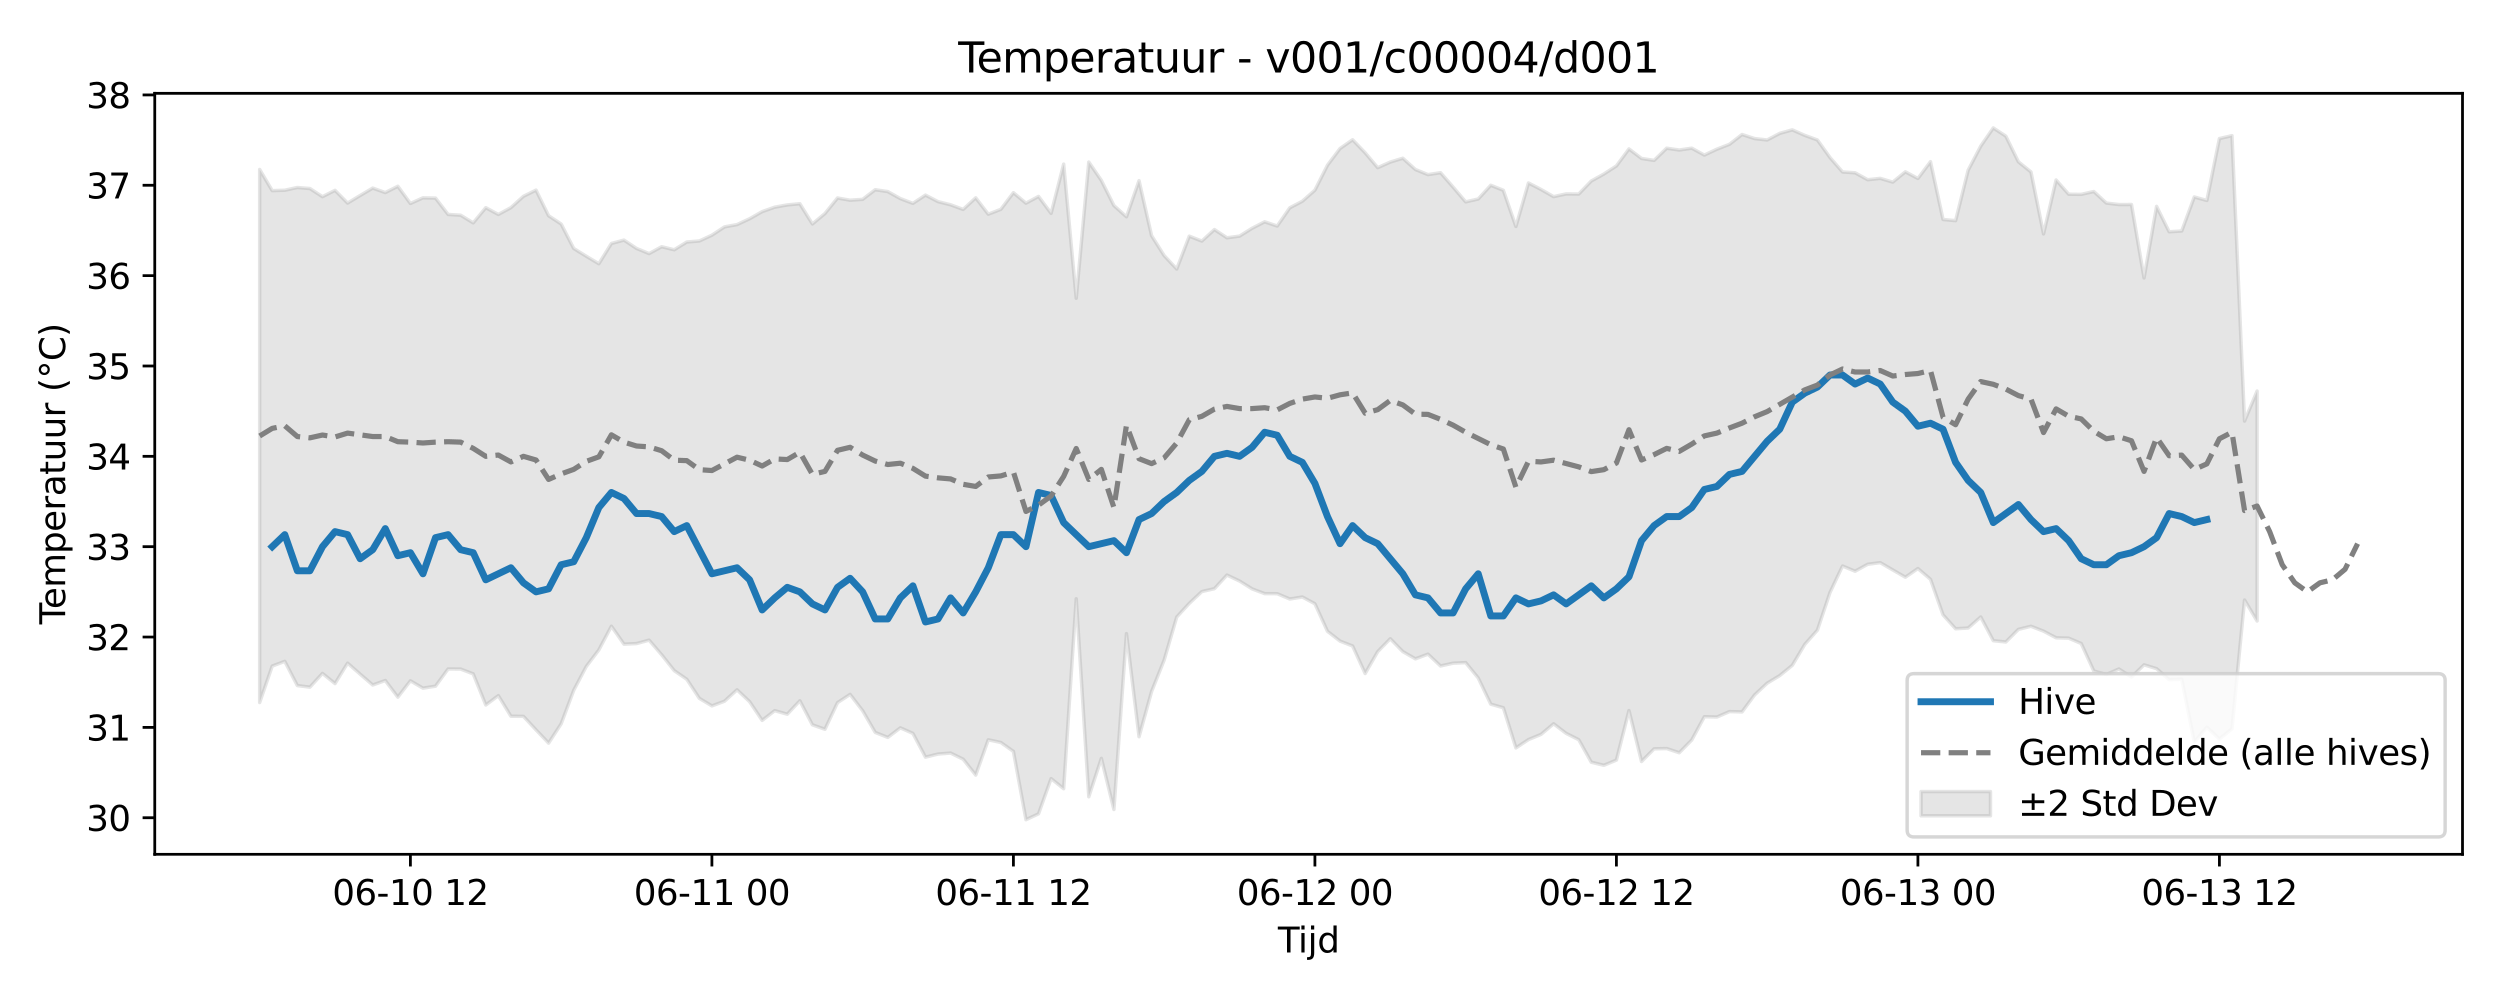 <?xml version="1.0" encoding="utf-8" standalone="no"?>
<!DOCTYPE svg PUBLIC "-//W3C//DTD SVG 1.1//EN"
  "http://www.w3.org/Graphics/SVG/1.1/DTD/svg11.dtd">
<svg xmlns:xlink="http://www.w3.org/1999/xlink" width="720pt" height="288pt" viewBox="0 0 720 288" xmlns="http://www.w3.org/2000/svg" version="1.1">
 <defs>
  <style type="text/css">*{stroke-linejoin: round; stroke-linecap: butt}</style>
 </defs>
 <g id="figure_1">
  <g id="patch_1">
   <path d="M 0 288 
L 720 288 
L 720 0 
L 0 0 
z
" style="fill: #ffffff"/>
  </g>
  <g id="axes_1">
   <g id="patch_2">
    <path d="M 44.57 246.04 
L 709.2 246.04 
L 709.2 26.88 
L 44.57 26.88 
z
" style="fill: #ffffff"/>
   </g>
   <g id="FillBetweenPolyCollection_1">
    <defs>
     <path id="m00c83cd250" d="M 74.78 -239.194 
L 74.78 -85.667 
L 78.398 -96.162 
L 82.016 -97.533 
L 85.635 -90.551 
L 89.253 -90.098 
L 92.871 -94.063 
L 96.489 -91.123 
L 100.107 -97.017 
L 103.725 -93.845 
L 107.343 -90.719 
L 110.961 -92.013 
L 114.579 -87.217 
L 118.197 -91.926 
L 121.815 -89.806 
L 125.433 -90.375 
L 129.051 -95.334 
L 132.669 -95.307 
L 136.287 -93.919 
L 139.905 -84.961 
L 143.523 -87.656 
L 147.141 -81.728 
L 150.759 -81.683 
L 154.377 -77.794 
L 157.995 -73.983 
L 161.613 -79.546 
L 165.231 -89.189 
L 168.849 -96.053 
L 172.467 -100.82 
L 176.085 -107.657 
L 179.703 -102.476 
L 183.321 -102.649 
L 186.939 -103.635 
L 190.557 -99.426 
L 194.175 -94.857 
L 197.793 -92.37 
L 201.411 -86.872 
L 205.029 -84.703 
L 208.647 -86.038 
L 212.265 -89.333 
L 215.883 -85.924 
L 219.501 -80.523 
L 223.119 -83.332 
L 226.737 -82.309 
L 230.355 -86.177 
L 233.973 -79.246 
L 237.591 -77.968 
L 241.209 -85.639 
L 244.827 -88.012 
L 248.445 -83.305 
L 252.063 -77.064 
L 255.681 -75.619 
L 259.299 -78.381 
L 262.917 -76.781 
L 266.535 -69.94 
L 270.153 -70.833 
L 273.771 -71.118 
L 277.389 -69.353 
L 281.008 -64.775 
L 284.626 -74.94 
L 288.244 -74.162 
L 291.862 -71.598 
L 295.48 -51.922 
L 299.098 -53.62 
L 302.716 -63.76 
L 306.334 -60.847 
L 309.952 -115.558 
L 313.57 -58.526 
L 317.188 -69.592 
L 320.806 -54.863 
L 324.424 -105.511 
L 328.042 -75.82 
L 331.66 -88.84 
L 335.278 -97.897 
L 338.896 -110.292 
L 342.514 -114.23 
L 346.132 -117.625 
L 349.75 -118.457 
L 353.368 -122.38 
L 356.986 -120.662 
L 360.604 -118.401 
L 364.222 -117.032 
L 367.84 -117.011 
L 371.458 -115.483 
L 375.076 -116.066 
L 378.694 -114.115 
L 382.312 -106.181 
L 385.93 -103.364 
L 389.548 -101.954 
L 393.166 -94.021 
L 396.784 -100.33 
L 400.402 -104.039 
L 404.02 -100.334 
L 407.638 -98.254 
L 411.256 -99.599 
L 414.874 -96.197 
L 418.492 -96.996 
L 422.11 -97.165 
L 425.728 -92.743 
L 429.346 -85.2 
L 432.964 -84.166 
L 436.582 -72.597 
L 440.2 -74.999 
L 443.818 -76.492 
L 447.436 -79.552 
L 451.054 -76.784 
L 454.672 -74.966 
L 458.29 -68.48 
L 461.908 -67.595 
L 465.526 -69.095 
L 469.144 -83.368 
L 472.762 -68.682 
L 476.381 -72.333 
L 479.999 -72.417 
L 483.617 -71.208 
L 487.235 -74.889 
L 490.853 -81.583 
L 494.471 -81.493 
L 498.089 -83.065 
L 501.707 -82.967 
L 505.325 -87.859 
L 508.943 -91.238 
L 512.561 -93.424 
L 516.179 -96.377 
L 519.797 -102.43 
L 523.415 -106.515 
L 527.033 -117.344 
L 530.651 -124.986 
L 534.269 -123.486 
L 537.887 -125.482 
L 541.505 -125.962 
L 545.123 -123.853 
L 548.741 -121.761 
L 552.359 -124.263 
L 555.977 -121.157 
L 559.595 -110.915 
L 563.213 -106.917 
L 566.831 -107.126 
L 570.449 -110.314 
L 574.067 -103.482 
L 577.685 -103.109 
L 581.303 -106.737 
L 584.921 -107.633 
L 588.539 -106.228 
L 592.157 -104.31 
L 595.775 -104.21 
L 599.393 -102.666 
L 603.011 -94.759 
L 606.629 -93.753 
L 610.247 -95.337 
L 613.865 -93.006 
L 617.483 -96.527 
L 621.101 -95.426 
L 624.719 -92.246 
L 628.337 -92.371 
L 631.955 -74.287 
L 635.573 -78.55 
L 639.191 -75.178 
L 642.809 -78.092 
L 646.427 -115.205 
L 650.045 -109.147 
L 650.045 -175.383 
L 650.045 -175.383 
L 646.427 -166.723 
L 642.809 -248.938 
L 639.191 -248.093 
L 635.573 -230.266 
L 631.955 -231.276 
L 628.337 -221.476 
L 624.719 -221.253 
L 621.101 -228.569 
L 617.483 -207.952 
L 613.865 -229.109 
L 610.247 -229.09 
L 606.629 -229.518 
L 603.011 -232.849 
L 599.393 -232.025 
L 595.775 -232.072 
L 592.157 -236.163 
L 588.539 -220.628 
L 584.921 -238.479 
L 581.303 -241.398 
L 577.685 -248.784 
L 574.067 -251.158 
L 570.449 -245.916 
L 566.831 -238.985 
L 563.213 -224.45 
L 559.595 -224.789 
L 555.977 -241.434 
L 552.359 -236.593 
L 548.741 -238.517 
L 545.123 -235.557 
L 541.505 -236.629 
L 537.887 -236.241 
L 534.269 -238.238 
L 530.651 -238.472 
L 527.033 -242.645 
L 523.415 -247.692 
L 519.797 -249.009 
L 516.179 -250.602 
L 512.561 -249.59 
L 508.943 -247.686 
L 505.325 -248.092 
L 501.707 -249.267 
L 498.089 -246.443 
L 494.471 -245.041 
L 490.853 -243.34 
L 487.235 -245.326 
L 483.617 -244.794 
L 479.999 -245.32 
L 476.381 -241.81 
L 472.762 -242.364 
L 469.144 -245.108 
L 465.526 -240.217 
L 461.908 -237.875 
L 458.29 -235.876 
L 454.672 -232.115 
L 451.054 -232.156 
L 447.436 -231.37 
L 443.818 -233.439 
L 440.2 -235.304 
L 436.582 -222.775 
L 432.964 -233.199 
L 429.346 -234.644 
L 425.728 -230.693 
L 422.11 -229.865 
L 418.492 -234.123 
L 414.874 -238.267 
L 411.256 -237.715 
L 407.638 -239.184 
L 404.02 -242.432 
L 400.402 -241.329 
L 396.784 -239.71 
L 393.166 -243.995 
L 389.548 -247.751 
L 385.93 -245.225 
L 382.312 -240.426 
L 378.694 -233.236 
L 375.076 -230.046 
L 371.458 -228.15 
L 367.84 -222.905 
L 364.222 -224.123 
L 360.604 -222.259 
L 356.986 -219.998 
L 353.368 -219.519 
L 349.75 -221.893 
L 346.132 -218.574 
L 342.514 -219.987 
L 338.896 -210.522 
L 335.278 -214.388 
L 331.66 -220.12 
L 328.042 -235.969 
L 324.424 -225.566 
L 320.806 -228.799 
L 317.188 -236.044 
L 313.57 -241.328 
L 309.952 -202.105 
L 306.334 -240.741 
L 302.716 -226.553 
L 299.098 -231.43 
L 295.48 -229.486 
L 291.862 -232.509 
L 288.244 -227.715 
L 284.626 -226.318 
L 281.008 -231.03 
L 277.389 -227.691 
L 273.771 -229.025 
L 270.153 -229.929 
L 266.535 -231.813 
L 262.917 -229.433 
L 259.299 -230.806 
L 255.681 -232.825 
L 252.063 -233.363 
L 248.445 -230.591 
L 244.827 -230.344 
L 241.209 -230.983 
L 237.591 -226.511 
L 233.973 -223.498 
L 230.355 -229.33 
L 226.737 -228.985 
L 223.119 -228.334 
L 219.501 -227.053 
L 215.883 -224.998 
L 212.265 -223.323 
L 208.647 -222.654 
L 205.029 -220.271 
L 201.411 -218.599 
L 197.793 -218.304 
L 194.175 -216.065 
L 190.557 -216.948 
L 186.939 -214.969 
L 183.321 -216.451 
L 179.703 -218.854 
L 176.085 -217.886 
L 172.467 -212.044 
L 168.849 -214.208 
L 165.231 -216.447 
L 161.613 -223.488 
L 157.995 -225.871 
L 154.377 -233.252 
L 150.759 -231.47 
L 147.141 -228.203 
L 143.523 -226.24 
L 139.905 -228.192 
L 136.287 -223.818 
L 132.669 -226.023 
L 129.051 -226.245 
L 125.433 -230.955 
L 121.815 -231.029 
L 118.197 -229.404 
L 114.579 -234.361 
L 110.961 -232.538 
L 107.343 -233.833 
L 103.725 -231.698 
L 100.107 -229.517 
L 96.489 -233.181 
L 92.871 -231.356 
L 89.253 -233.71 
L 85.635 -234.001 
L 82.016 -233.214 
L 78.398 -233.099 
L 74.78 -239.194 
z
" style="stroke: #808080; stroke-opacity: 0.2"/>
    </defs>
    <g clip-path="url(#p810ca0fa6b)">
     <use xlink:href="#m00c83cd250" x="0" y="288" style="fill: #808080; fill-opacity: 0.2; stroke: #808080; stroke-opacity: 0.2"/>
    </g>
   </g>
   <g id="matplotlib.axis_1">
    <g id="xtick_1">
     <g id="line2d_1">
      <defs>
       <path id="m31d33f34ef" d="M 0 0 
L 0 3.5 
" style="stroke: #000000; stroke-width: 0.8"/>
      </defs>
      <g>
       <use xlink:href="#m31d33f34ef" x="118.197" y="246.04" style="stroke: #000000; stroke-width: 0.8"/>
      </g>
     </g>
     <g id="text_1">
      <!-- 06-10 12 -->
      <g transform="translate(95.716 260.638) scale(0.1 -0.1)">
       <defs>
        <path id="DejaVuSans-30" d="M 2034 4250 
Q 1547 4250 1301 3770 
Q 1056 3291 1056 2328 
Q 1056 1369 1301 889 
Q 1547 409 2034 409 
Q 2525 409 2770 889 
Q 3016 1369 3016 2328 
Q 3016 3291 2770 3770 
Q 2525 4250 2034 4250 
z
M 2034 4750 
Q 2819 4750 3233 4129 
Q 3647 3509 3647 2328 
Q 3647 1150 3233 529 
Q 2819 -91 2034 -91 
Q 1250 -91 836 529 
Q 422 1150 422 2328 
Q 422 3509 836 4129 
Q 1250 4750 2034 4750 
z
" transform="scale(0.016)"/>
        <path id="DejaVuSans-36" d="M 2113 2584 
Q 1688 2584 1439 2293 
Q 1191 2003 1191 1497 
Q 1191 994 1439 701 
Q 1688 409 2113 409 
Q 2538 409 2786 701 
Q 3034 994 3034 1497 
Q 3034 2003 2786 2293 
Q 2538 2584 2113 2584 
z
M 3366 4563 
L 3366 3988 
Q 3128 4100 2886 4159 
Q 2644 4219 2406 4219 
Q 1781 4219 1451 3797 
Q 1122 3375 1075 2522 
Q 1259 2794 1537 2939 
Q 1816 3084 2150 3084 
Q 2853 3084 3261 2657 
Q 3669 2231 3669 1497 
Q 3669 778 3244 343 
Q 2819 -91 2113 -91 
Q 1303 -91 875 529 
Q 447 1150 447 2328 
Q 447 3434 972 4092 
Q 1497 4750 2381 4750 
Q 2619 4750 2861 4703 
Q 3103 4656 3366 4563 
z
" transform="scale(0.016)"/>
        <path id="DejaVuSans-2d" d="M 313 2009 
L 1997 2009 
L 1997 1497 
L 313 1497 
L 313 2009 
z
" transform="scale(0.016)"/>
        <path id="DejaVuSans-31" d="M 794 531 
L 1825 531 
L 1825 4091 
L 703 3866 
L 703 4441 
L 1819 4666 
L 2450 4666 
L 2450 531 
L 3481 531 
L 3481 0 
L 794 0 
L 794 531 
z
" transform="scale(0.016)"/>
        <path id="DejaVuSans-20" transform="scale(0.016)"/>
        <path id="DejaVuSans-32" d="M 1228 531 
L 3431 531 
L 3431 0 
L 469 0 
L 469 531 
Q 828 903 1448 1529 
Q 2069 2156 2228 2338 
Q 2531 2678 2651 2914 
Q 2772 3150 2772 3378 
Q 2772 3750 2511 3984 
Q 2250 4219 1831 4219 
Q 1534 4219 1204 4116 
Q 875 4013 500 3803 
L 500 4441 
Q 881 4594 1212 4672 
Q 1544 4750 1819 4750 
Q 2544 4750 2975 4387 
Q 3406 4025 3406 3419 
Q 3406 3131 3298 2873 
Q 3191 2616 2906 2266 
Q 2828 2175 2409 1742 
Q 1991 1309 1228 531 
z
" transform="scale(0.016)"/>
       </defs>
       <use xlink:href="#DejaVuSans-30"/>
       <use xlink:href="#DejaVuSans-36" transform="translate(63.623 0)"/>
       <use xlink:href="#DejaVuSans-2d" transform="translate(127.246 0)"/>
       <use xlink:href="#DejaVuSans-31" transform="translate(163.33 0)"/>
       <use xlink:href="#DejaVuSans-30" transform="translate(226.953 0)"/>
       <use xlink:href="#DejaVuSans-20" transform="translate(290.576 0)"/>
       <use xlink:href="#DejaVuSans-31" transform="translate(322.363 0)"/>
       <use xlink:href="#DejaVuSans-32" transform="translate(385.986 0)"/>
      </g>
     </g>
    </g>
    <g id="xtick_2">
     <g id="line2d_2">
      <g>
       <use xlink:href="#m31d33f34ef" x="205.029" y="246.04" style="stroke: #000000; stroke-width: 0.8"/>
      </g>
     </g>
     <g id="text_2">
      <!-- 06-11 00 -->
      <g transform="translate(182.549 260.638) scale(0.1 -0.1)">
       <use xlink:href="#DejaVuSans-30"/>
       <use xlink:href="#DejaVuSans-36" transform="translate(63.623 0)"/>
       <use xlink:href="#DejaVuSans-2d" transform="translate(127.246 0)"/>
       <use xlink:href="#DejaVuSans-31" transform="translate(163.33 0)"/>
       <use xlink:href="#DejaVuSans-31" transform="translate(226.953 0)"/>
       <use xlink:href="#DejaVuSans-20" transform="translate(290.576 0)"/>
       <use xlink:href="#DejaVuSans-30" transform="translate(322.363 0)"/>
       <use xlink:href="#DejaVuSans-30" transform="translate(385.986 0)"/>
      </g>
     </g>
    </g>
    <g id="xtick_3">
     <g id="line2d_3">
      <g>
       <use xlink:href="#m31d33f34ef" x="291.862" y="246.04" style="stroke: #000000; stroke-width: 0.8"/>
      </g>
     </g>
     <g id="text_3">
      <!-- 06-11 12 -->
      <g transform="translate(269.381 260.638) scale(0.1 -0.1)">
       <use xlink:href="#DejaVuSans-30"/>
       <use xlink:href="#DejaVuSans-36" transform="translate(63.623 0)"/>
       <use xlink:href="#DejaVuSans-2d" transform="translate(127.246 0)"/>
       <use xlink:href="#DejaVuSans-31" transform="translate(163.33 0)"/>
       <use xlink:href="#DejaVuSans-31" transform="translate(226.953 0)"/>
       <use xlink:href="#DejaVuSans-20" transform="translate(290.576 0)"/>
       <use xlink:href="#DejaVuSans-31" transform="translate(322.363 0)"/>
       <use xlink:href="#DejaVuSans-32" transform="translate(385.986 0)"/>
      </g>
     </g>
    </g>
    <g id="xtick_4">
     <g id="line2d_4">
      <g>
       <use xlink:href="#m31d33f34ef" x="378.694" y="246.04" style="stroke: #000000; stroke-width: 0.8"/>
      </g>
     </g>
     <g id="text_4">
      <!-- 06-12 00 -->
      <g transform="translate(356.214 260.638) scale(0.1 -0.1)">
       <use xlink:href="#DejaVuSans-30"/>
       <use xlink:href="#DejaVuSans-36" transform="translate(63.623 0)"/>
       <use xlink:href="#DejaVuSans-2d" transform="translate(127.246 0)"/>
       <use xlink:href="#DejaVuSans-31" transform="translate(163.33 0)"/>
       <use xlink:href="#DejaVuSans-32" transform="translate(226.953 0)"/>
       <use xlink:href="#DejaVuSans-20" transform="translate(290.576 0)"/>
       <use xlink:href="#DejaVuSans-30" transform="translate(322.363 0)"/>
       <use xlink:href="#DejaVuSans-30" transform="translate(385.986 0)"/>
      </g>
     </g>
    </g>
    <g id="xtick_5">
     <g id="line2d_5">
      <g>
       <use xlink:href="#m31d33f34ef" x="465.526" y="246.04" style="stroke: #000000; stroke-width: 0.8"/>
      </g>
     </g>
     <g id="text_5">
      <!-- 06-12 12 -->
      <g transform="translate(443.046 260.638) scale(0.1 -0.1)">
       <use xlink:href="#DejaVuSans-30"/>
       <use xlink:href="#DejaVuSans-36" transform="translate(63.623 0)"/>
       <use xlink:href="#DejaVuSans-2d" transform="translate(127.246 0)"/>
       <use xlink:href="#DejaVuSans-31" transform="translate(163.33 0)"/>
       <use xlink:href="#DejaVuSans-32" transform="translate(226.953 0)"/>
       <use xlink:href="#DejaVuSans-20" transform="translate(290.576 0)"/>
       <use xlink:href="#DejaVuSans-31" transform="translate(322.363 0)"/>
       <use xlink:href="#DejaVuSans-32" transform="translate(385.986 0)"/>
      </g>
     </g>
    </g>
    <g id="xtick_6">
     <g id="line2d_6">
      <g>
       <use xlink:href="#m31d33f34ef" x="552.359" y="246.04" style="stroke: #000000; stroke-width: 0.8"/>
      </g>
     </g>
     <g id="text_6">
      <!-- 06-13 00 -->
      <g transform="translate(529.878 260.638) scale(0.1 -0.1)">
       <defs>
        <path id="DejaVuSans-33" d="M 2597 2516 
Q 3050 2419 3304 2112 
Q 3559 1806 3559 1356 
Q 3559 666 3084 287 
Q 2609 -91 1734 -91 
Q 1441 -91 1130 -33 
Q 819 25 488 141 
L 488 750 
Q 750 597 1062 519 
Q 1375 441 1716 441 
Q 2309 441 2620 675 
Q 2931 909 2931 1356 
Q 2931 1769 2642 2001 
Q 2353 2234 1838 2234 
L 1294 2234 
L 1294 2753 
L 1863 2753 
Q 2328 2753 2575 2939 
Q 2822 3125 2822 3475 
Q 2822 3834 2567 4026 
Q 2313 4219 1838 4219 
Q 1578 4219 1281 4162 
Q 984 4106 628 3988 
L 628 4550 
Q 988 4650 1302 4700 
Q 1616 4750 1894 4750 
Q 2613 4750 3031 4423 
Q 3450 4097 3450 3541 
Q 3450 3153 3228 2886 
Q 3006 2619 2597 2516 
z
" transform="scale(0.016)"/>
       </defs>
       <use xlink:href="#DejaVuSans-30"/>
       <use xlink:href="#DejaVuSans-36" transform="translate(63.623 0)"/>
       <use xlink:href="#DejaVuSans-2d" transform="translate(127.246 0)"/>
       <use xlink:href="#DejaVuSans-31" transform="translate(163.33 0)"/>
       <use xlink:href="#DejaVuSans-33" transform="translate(226.953 0)"/>
       <use xlink:href="#DejaVuSans-20" transform="translate(290.576 0)"/>
       <use xlink:href="#DejaVuSans-30" transform="translate(322.363 0)"/>
       <use xlink:href="#DejaVuSans-30" transform="translate(385.986 0)"/>
      </g>
     </g>
    </g>
    <g id="xtick_7">
     <g id="line2d_7">
      <g>
       <use xlink:href="#m31d33f34ef" x="639.191" y="246.04" style="stroke: #000000; stroke-width: 0.8"/>
      </g>
     </g>
     <g id="text_7">
      <!-- 06-13 12 -->
      <g transform="translate(616.711 260.638) scale(0.1 -0.1)">
       <use xlink:href="#DejaVuSans-30"/>
       <use xlink:href="#DejaVuSans-36" transform="translate(63.623 0)"/>
       <use xlink:href="#DejaVuSans-2d" transform="translate(127.246 0)"/>
       <use xlink:href="#DejaVuSans-31" transform="translate(163.33 0)"/>
       <use xlink:href="#DejaVuSans-33" transform="translate(226.953 0)"/>
       <use xlink:href="#DejaVuSans-20" transform="translate(290.576 0)"/>
       <use xlink:href="#DejaVuSans-31" transform="translate(322.363 0)"/>
       <use xlink:href="#DejaVuSans-32" transform="translate(385.986 0)"/>
      </g>
     </g>
    </g>
    <g id="text_8">
     <!-- Tijd -->
     <g transform="translate(368.035 274.317) scale(0.1 -0.1)">
      <defs>
       <path id="DejaVuSans-54" d="M -19 4666 
L 3928 4666 
L 3928 4134 
L 2272 4134 
L 2272 0 
L 1638 0 
L 1638 4134 
L -19 4134 
L -19 4666 
z
" transform="scale(0.016)"/>
       <path id="DejaVuSans-69" d="M 603 3500 
L 1178 3500 
L 1178 0 
L 603 0 
L 603 3500 
z
M 603 4863 
L 1178 4863 
L 1178 4134 
L 603 4134 
L 603 4863 
z
" transform="scale(0.016)"/>
       <path id="DejaVuSans-6a" d="M 603 3500 
L 1178 3500 
L 1178 -63 
Q 1178 -731 923 -1031 
Q 669 -1331 103 -1331 
L -116 -1331 
L -116 -844 
L 38 -844 
Q 366 -844 484 -692 
Q 603 -541 603 -63 
L 603 3500 
z
M 603 4863 
L 1178 4863 
L 1178 4134 
L 603 4134 
L 603 4863 
z
" transform="scale(0.016)"/>
       <path id="DejaVuSans-64" d="M 2906 2969 
L 2906 4863 
L 3481 4863 
L 3481 0 
L 2906 0 
L 2906 525 
Q 2725 213 2448 61 
Q 2172 -91 1784 -91 
Q 1150 -91 751 415 
Q 353 922 353 1747 
Q 353 2572 751 3078 
Q 1150 3584 1784 3584 
Q 2172 3584 2448 3432 
Q 2725 3281 2906 2969 
z
M 947 1747 
Q 947 1113 1208 752 
Q 1469 391 1925 391 
Q 2381 391 2643 752 
Q 2906 1113 2906 1747 
Q 2906 2381 2643 2742 
Q 2381 3103 1925 3103 
Q 1469 3103 1208 2742 
Q 947 2381 947 1747 
z
" transform="scale(0.016)"/>
      </defs>
      <use xlink:href="#DejaVuSans-54"/>
      <use xlink:href="#DejaVuSans-69" transform="translate(57.959 0)"/>
      <use xlink:href="#DejaVuSans-6a" transform="translate(85.742 0)"/>
      <use xlink:href="#DejaVuSans-64" transform="translate(113.525 0)"/>
     </g>
    </g>
   </g>
   <g id="matplotlib.axis_2">
    <g id="ytick_1">
     <g id="line2d_8">
      <defs>
       <path id="m6e9d3f491a" d="M 0 0 
L -3.5 0 
" style="stroke: #000000; stroke-width: 0.8"/>
      </defs>
      <g>
       <use xlink:href="#m6e9d3f491a" x="44.57" y="235.505" style="stroke: #000000; stroke-width: 0.8"/>
      </g>
     </g>
     <g id="text_9">
      <!-- 30 -->
      <g transform="translate(24.845 239.304) scale(0.1 -0.1)">
       <use xlink:href="#DejaVuSans-33"/>
       <use xlink:href="#DejaVuSans-30" transform="translate(63.623 0)"/>
      </g>
     </g>
    </g>
    <g id="ytick_2">
     <g id="line2d_9">
      <g>
       <use xlink:href="#m6e9d3f491a" x="44.57" y="209.485" style="stroke: #000000; stroke-width: 0.8"/>
      </g>
     </g>
     <g id="text_10">
      <!-- 31 -->
      <g transform="translate(24.845 213.284) scale(0.1 -0.1)">
       <use xlink:href="#DejaVuSans-33"/>
       <use xlink:href="#DejaVuSans-31" transform="translate(63.623 0)"/>
      </g>
     </g>
    </g>
    <g id="ytick_3">
     <g id="line2d_10">
      <g>
       <use xlink:href="#m6e9d3f491a" x="44.57" y="183.464" style="stroke: #000000; stroke-width: 0.8"/>
      </g>
     </g>
     <g id="text_11">
      <!-- 32 -->
      <g transform="translate(24.845 187.263) scale(0.1 -0.1)">
       <use xlink:href="#DejaVuSans-33"/>
       <use xlink:href="#DejaVuSans-32" transform="translate(63.623 0)"/>
      </g>
     </g>
    </g>
    <g id="ytick_4">
     <g id="line2d_11">
      <g>
       <use xlink:href="#m6e9d3f491a" x="44.57" y="157.444" style="stroke: #000000; stroke-width: 0.8"/>
      </g>
     </g>
     <g id="text_12">
      <!-- 33 -->
      <g transform="translate(24.845 161.243) scale(0.1 -0.1)">
       <use xlink:href="#DejaVuSans-33"/>
       <use xlink:href="#DejaVuSans-33" transform="translate(63.623 0)"/>
      </g>
     </g>
    </g>
    <g id="ytick_5">
     <g id="line2d_12">
      <g>
       <use xlink:href="#m6e9d3f491a" x="44.57" y="131.424" style="stroke: #000000; stroke-width: 0.8"/>
      </g>
     </g>
     <g id="text_13">
      <!-- 34 -->
      <g transform="translate(24.845 135.223) scale(0.1 -0.1)">
       <defs>
        <path id="DejaVuSans-34" d="M 2419 4116 
L 825 1625 
L 2419 1625 
L 2419 4116 
z
M 2253 4666 
L 3047 4666 
L 3047 1625 
L 3713 1625 
L 3713 1100 
L 3047 1100 
L 3047 0 
L 2419 0 
L 2419 1100 
L 313 1100 
L 313 1709 
L 2253 4666 
z
" transform="scale(0.016)"/>
       </defs>
       <use xlink:href="#DejaVuSans-33"/>
       <use xlink:href="#DejaVuSans-34" transform="translate(63.623 0)"/>
      </g>
     </g>
    </g>
    <g id="ytick_6">
     <g id="line2d_13">
      <g>
       <use xlink:href="#m6e9d3f491a" x="44.57" y="105.404" style="stroke: #000000; stroke-width: 0.8"/>
      </g>
     </g>
     <g id="text_14">
      <!-- 35 -->
      <g transform="translate(24.845 109.203) scale(0.1 -0.1)">
       <defs>
        <path id="DejaVuSans-35" d="M 691 4666 
L 3169 4666 
L 3169 4134 
L 1269 4134 
L 1269 2991 
Q 1406 3038 1543 3061 
Q 1681 3084 1819 3084 
Q 2600 3084 3056 2656 
Q 3513 2228 3513 1497 
Q 3513 744 3044 326 
Q 2575 -91 1722 -91 
Q 1428 -91 1123 -41 
Q 819 9 494 109 
L 494 744 
Q 775 591 1075 516 
Q 1375 441 1709 441 
Q 2250 441 2565 725 
Q 2881 1009 2881 1497 
Q 2881 1984 2565 2268 
Q 2250 2553 1709 2553 
Q 1456 2553 1204 2497 
Q 953 2441 691 2322 
L 691 4666 
z
" transform="scale(0.016)"/>
       </defs>
       <use xlink:href="#DejaVuSans-33"/>
       <use xlink:href="#DejaVuSans-35" transform="translate(63.623 0)"/>
      </g>
     </g>
    </g>
    <g id="ytick_7">
     <g id="line2d_14">
      <g>
       <use xlink:href="#m6e9d3f491a" x="44.57" y="79.383" style="stroke: #000000; stroke-width: 0.8"/>
      </g>
     </g>
     <g id="text_15">
      <!-- 36 -->
      <g transform="translate(24.845 83.183) scale(0.1 -0.1)">
       <use xlink:href="#DejaVuSans-33"/>
       <use xlink:href="#DejaVuSans-36" transform="translate(63.623 0)"/>
      </g>
     </g>
    </g>
    <g id="ytick_8">
     <g id="line2d_15">
      <g>
       <use xlink:href="#m6e9d3f491a" x="44.57" y="53.363" style="stroke: #000000; stroke-width: 0.8"/>
      </g>
     </g>
     <g id="text_16">
      <!-- 37 -->
      <g transform="translate(24.845 57.162) scale(0.1 -0.1)">
       <defs>
        <path id="DejaVuSans-37" d="M 525 4666 
L 3525 4666 
L 3525 4397 
L 1831 0 
L 1172 0 
L 2766 4134 
L 525 4134 
L 525 4666 
z
" transform="scale(0.016)"/>
       </defs>
       <use xlink:href="#DejaVuSans-33"/>
       <use xlink:href="#DejaVuSans-37" transform="translate(63.623 0)"/>
      </g>
     </g>
    </g>
    <g id="ytick_9">
     <g id="line2d_16">
      <g>
       <use xlink:href="#m6e9d3f491a" x="44.57" y="27.343" style="stroke: #000000; stroke-width: 0.8"/>
      </g>
     </g>
     <g id="text_17">
      <!-- 38 -->
      <g transform="translate(24.845 31.142) scale(0.1 -0.1)">
       <defs>
        <path id="DejaVuSans-38" d="M 2034 2216 
Q 1584 2216 1326 1975 
Q 1069 1734 1069 1313 
Q 1069 891 1326 650 
Q 1584 409 2034 409 
Q 2484 409 2743 651 
Q 3003 894 3003 1313 
Q 3003 1734 2745 1975 
Q 2488 2216 2034 2216 
z
M 1403 2484 
Q 997 2584 770 2862 
Q 544 3141 544 3541 
Q 544 4100 942 4425 
Q 1341 4750 2034 4750 
Q 2731 4750 3128 4425 
Q 3525 4100 3525 3541 
Q 3525 3141 3298 2862 
Q 3072 2584 2669 2484 
Q 3125 2378 3379 2068 
Q 3634 1759 3634 1313 
Q 3634 634 3220 271 
Q 2806 -91 2034 -91 
Q 1263 -91 848 271 
Q 434 634 434 1313 
Q 434 1759 690 2068 
Q 947 2378 1403 2484 
z
M 1172 3481 
Q 1172 3119 1398 2916 
Q 1625 2713 2034 2713 
Q 2441 2713 2670 2916 
Q 2900 3119 2900 3481 
Q 2900 3844 2670 4047 
Q 2441 4250 2034 4250 
Q 1625 4250 1398 4047 
Q 1172 3844 1172 3481 
z
" transform="scale(0.016)"/>
       </defs>
       <use xlink:href="#DejaVuSans-33"/>
       <use xlink:href="#DejaVuSans-38" transform="translate(63.623 0)"/>
      </g>
     </g>
    </g>
    <g id="text_18">
     <!-- Temperatuur (°C) -->
     <g transform="translate(18.765 179.816) rotate(-90) scale(0.1 -0.1)">
      <defs>
       <path id="DejaVuSans-65" d="M 3597 1894 
L 3597 1613 
L 953 1613 
Q 991 1019 1311 708 
Q 1631 397 2203 397 
Q 2534 397 2845 478 
Q 3156 559 3463 722 
L 3463 178 
Q 3153 47 2828 -22 
Q 2503 -91 2169 -91 
Q 1331 -91 842 396 
Q 353 884 353 1716 
Q 353 2575 817 3079 
Q 1281 3584 2069 3584 
Q 2775 3584 3186 3129 
Q 3597 2675 3597 1894 
z
M 3022 2063 
Q 3016 2534 2758 2815 
Q 2500 3097 2075 3097 
Q 1594 3097 1305 2825 
Q 1016 2553 972 2059 
L 3022 2063 
z
" transform="scale(0.016)"/>
       <path id="DejaVuSans-6d" d="M 3328 2828 
Q 3544 3216 3844 3400 
Q 4144 3584 4550 3584 
Q 5097 3584 5394 3201 
Q 5691 2819 5691 2113 
L 5691 0 
L 5113 0 
L 5113 2094 
Q 5113 2597 4934 2840 
Q 4756 3084 4391 3084 
Q 3944 3084 3684 2787 
Q 3425 2491 3425 1978 
L 3425 0 
L 2847 0 
L 2847 2094 
Q 2847 2600 2669 2842 
Q 2491 3084 2119 3084 
Q 1678 3084 1418 2786 
Q 1159 2488 1159 1978 
L 1159 0 
L 581 0 
L 581 3500 
L 1159 3500 
L 1159 2956 
Q 1356 3278 1631 3431 
Q 1906 3584 2284 3584 
Q 2666 3584 2933 3390 
Q 3200 3197 3328 2828 
z
" transform="scale(0.016)"/>
       <path id="DejaVuSans-70" d="M 1159 525 
L 1159 -1331 
L 581 -1331 
L 581 3500 
L 1159 3500 
L 1159 2969 
Q 1341 3281 1617 3432 
Q 1894 3584 2278 3584 
Q 2916 3584 3314 3078 
Q 3713 2572 3713 1747 
Q 3713 922 3314 415 
Q 2916 -91 2278 -91 
Q 1894 -91 1617 61 
Q 1341 213 1159 525 
z
M 3116 1747 
Q 3116 2381 2855 2742 
Q 2594 3103 2138 3103 
Q 1681 3103 1420 2742 
Q 1159 2381 1159 1747 
Q 1159 1113 1420 752 
Q 1681 391 2138 391 
Q 2594 391 2855 752 
Q 3116 1113 3116 1747 
z
" transform="scale(0.016)"/>
       <path id="DejaVuSans-72" d="M 2631 2963 
Q 2534 3019 2420 3045 
Q 2306 3072 2169 3072 
Q 1681 3072 1420 2755 
Q 1159 2438 1159 1844 
L 1159 0 
L 581 0 
L 581 3500 
L 1159 3500 
L 1159 2956 
Q 1341 3275 1631 3429 
Q 1922 3584 2338 3584 
Q 2397 3584 2469 3576 
Q 2541 3569 2628 3553 
L 2631 2963 
z
" transform="scale(0.016)"/>
       <path id="DejaVuSans-61" d="M 2194 1759 
Q 1497 1759 1228 1600 
Q 959 1441 959 1056 
Q 959 750 1161 570 
Q 1363 391 1709 391 
Q 2188 391 2477 730 
Q 2766 1069 2766 1631 
L 2766 1759 
L 2194 1759 
z
M 3341 1997 
L 3341 0 
L 2766 0 
L 2766 531 
Q 2569 213 2275 61 
Q 1981 -91 1556 -91 
Q 1019 -91 701 211 
Q 384 513 384 1019 
Q 384 1609 779 1909 
Q 1175 2209 1959 2209 
L 2766 2209 
L 2766 2266 
Q 2766 2663 2505 2880 
Q 2244 3097 1772 3097 
Q 1472 3097 1187 3025 
Q 903 2953 641 2809 
L 641 3341 
Q 956 3463 1253 3523 
Q 1550 3584 1831 3584 
Q 2591 3584 2966 3190 
Q 3341 2797 3341 1997 
z
" transform="scale(0.016)"/>
       <path id="DejaVuSans-74" d="M 1172 4494 
L 1172 3500 
L 2356 3500 
L 2356 3053 
L 1172 3053 
L 1172 1153 
Q 1172 725 1289 603 
Q 1406 481 1766 481 
L 2356 481 
L 2356 0 
L 1766 0 
Q 1100 0 847 248 
Q 594 497 594 1153 
L 594 3053 
L 172 3053 
L 172 3500 
L 594 3500 
L 594 4494 
L 1172 4494 
z
" transform="scale(0.016)"/>
       <path id="DejaVuSans-75" d="M 544 1381 
L 544 3500 
L 1119 3500 
L 1119 1403 
Q 1119 906 1312 657 
Q 1506 409 1894 409 
Q 2359 409 2629 706 
Q 2900 1003 2900 1516 
L 2900 3500 
L 3475 3500 
L 3475 0 
L 2900 0 
L 2900 538 
Q 2691 219 2414 64 
Q 2138 -91 1772 -91 
Q 1169 -91 856 284 
Q 544 659 544 1381 
z
M 1991 3584 
L 1991 3584 
z
" transform="scale(0.016)"/>
       <path id="DejaVuSans-28" d="M 1984 4856 
Q 1566 4138 1362 3434 
Q 1159 2731 1159 2009 
Q 1159 1288 1364 580 
Q 1569 -128 1984 -844 
L 1484 -844 
Q 1016 -109 783 600 
Q 550 1309 550 2009 
Q 550 2706 781 3412 
Q 1013 4119 1484 4856 
L 1984 4856 
z
" transform="scale(0.016)"/>
       <path id="DejaVuSans-b0" d="M 1600 4347 
Q 1350 4347 1178 4173 
Q 1006 4000 1006 3750 
Q 1006 3503 1178 3333 
Q 1350 3163 1600 3163 
Q 1850 3163 2022 3333 
Q 2194 3503 2194 3750 
Q 2194 3997 2020 4172 
Q 1847 4347 1600 4347 
z
M 1600 4750 
Q 1800 4750 1984 4673 
Q 2169 4597 2303 4453 
Q 2447 4313 2519 4134 
Q 2591 3956 2591 3750 
Q 2591 3338 2302 3052 
Q 2013 2766 1594 2766 
Q 1172 2766 890 3047 
Q 609 3328 609 3750 
Q 609 4169 896 4459 
Q 1184 4750 1600 4750 
z
" transform="scale(0.016)"/>
       <path id="DejaVuSans-43" d="M 4122 4306 
L 4122 3641 
Q 3803 3938 3442 4084 
Q 3081 4231 2675 4231 
Q 1875 4231 1450 3742 
Q 1025 3253 1025 2328 
Q 1025 1406 1450 917 
Q 1875 428 2675 428 
Q 3081 428 3442 575 
Q 3803 722 4122 1019 
L 4122 359 
Q 3791 134 3420 21 
Q 3050 -91 2638 -91 
Q 1578 -91 968 557 
Q 359 1206 359 2328 
Q 359 3453 968 4101 
Q 1578 4750 2638 4750 
Q 3056 4750 3426 4639 
Q 3797 4528 4122 4306 
z
" transform="scale(0.016)"/>
       <path id="DejaVuSans-29" d="M 513 4856 
L 1013 4856 
Q 1481 4119 1714 3412 
Q 1947 2706 1947 2009 
Q 1947 1309 1714 600 
Q 1481 -109 1013 -844 
L 513 -844 
Q 928 -128 1133 580 
Q 1338 1288 1338 2009 
Q 1338 2731 1133 3434 
Q 928 4138 513 4856 
z
" transform="scale(0.016)"/>
      </defs>
      <use xlink:href="#DejaVuSans-54"/>
      <use xlink:href="#DejaVuSans-65" transform="translate(44.084 0)"/>
      <use xlink:href="#DejaVuSans-6d" transform="translate(105.607 0)"/>
      <use xlink:href="#DejaVuSans-70" transform="translate(203.02 0)"/>
      <use xlink:href="#DejaVuSans-65" transform="translate(266.496 0)"/>
      <use xlink:href="#DejaVuSans-72" transform="translate(328.02 0)"/>
      <use xlink:href="#DejaVuSans-61" transform="translate(369.133 0)"/>
      <use xlink:href="#DejaVuSans-74" transform="translate(430.412 0)"/>
      <use xlink:href="#DejaVuSans-75" transform="translate(469.621 0)"/>
      <use xlink:href="#DejaVuSans-75" transform="translate(533 0)"/>
      <use xlink:href="#DejaVuSans-72" transform="translate(596.379 0)"/>
      <use xlink:href="#DejaVuSans-20" transform="translate(637.492 0)"/>
      <use xlink:href="#DejaVuSans-28" transform="translate(669.279 0)"/>
      <use xlink:href="#DejaVuSans-b0" transform="translate(708.293 0)"/>
      <use xlink:href="#DejaVuSans-43" transform="translate(758.293 0)"/>
      <use xlink:href="#DejaVuSans-29" transform="translate(828.117 0)"/>
     </g>
    </g>
   </g>
   <g id="line2d_17">
    <path d="M 78.398 157.444 
L 82.016 153.975 
L 85.635 164.383 
L 89.253 164.383 
L 92.871 157.444 
L 96.489 153.107 
L 100.107 153.975 
L 103.725 160.913 
L 107.343 158.311 
L 110.961 152.24 
L 114.579 160.046 
L 118.197 159.179 
L 121.815 165.25 
L 125.433 154.842 
L 129.051 153.975 
L 132.669 158.311 
L 136.287 159.179 
L 139.905 166.985 
L 147.141 163.515 
L 150.759 167.852 
L 154.377 170.454 
L 157.995 169.587 
L 161.613 162.648 
L 165.231 161.781 
L 168.849 154.842 
L 172.467 146.169 
L 176.085 141.832 
L 179.703 143.567 
L 183.321 147.903 
L 186.939 147.903 
L 190.557 148.771 
L 194.175 153.107 
L 197.793 151.373 
L 205.029 165.25 
L 212.265 163.515 
L 215.883 166.985 
L 219.501 175.658 
L 223.119 172.189 
L 226.737 169.153 
L 230.355 170.454 
L 233.973 173.924 
L 237.591 175.658 
L 241.209 169.153 
L 244.827 166.551 
L 248.445 170.454 
L 252.063 178.26 
L 255.681 178.26 
L 259.299 172.189 
L 262.917 168.719 
L 266.535 179.128 
L 270.153 178.26 
L 273.771 172.189 
L 277.389 176.526 
L 281.008 170.454 
L 284.626 163.515 
L 288.244 153.975 
L 291.862 153.975 
L 295.48 157.444 
L 299.098 141.832 
L 302.716 142.699 
L 306.334 150.505 
L 313.57 157.444 
L 320.806 155.709 
L 324.424 159.179 
L 328.042 149.638 
L 331.66 147.903 
L 335.278 144.434 
L 338.896 141.832 
L 342.514 138.363 
L 346.132 135.76 
L 349.75 131.424 
L 353.368 130.556 
L 356.986 131.424 
L 360.604 128.822 
L 364.222 124.485 
L 367.84 125.352 
L 371.458 131.424 
L 375.076 133.158 
L 378.694 139.23 
L 382.312 148.771 
L 385.93 156.577 
L 389.548 151.373 
L 393.166 154.842 
L 396.784 156.577 
L 404.02 165.25 
L 407.638 171.321 
L 411.256 172.189 
L 414.874 176.526 
L 418.492 176.526 
L 422.11 169.587 
L 425.728 165.25 
L 429.346 177.393 
L 432.964 177.393 
L 436.582 172.189 
L 440.2 173.924 
L 443.818 173.056 
L 447.436 171.321 
L 451.054 173.924 
L 458.29 168.719 
L 461.908 172.189 
L 465.526 169.587 
L 469.144 166.117 
L 472.762 155.709 
L 476.381 151.373 
L 479.999 148.771 
L 483.617 148.771 
L 487.235 146.169 
L 490.853 140.965 
L 494.471 140.097 
L 498.089 136.628 
L 501.707 135.76 
L 508.943 127.087 
L 512.561 123.618 
L 516.179 115.812 
L 519.797 113.21 
L 523.415 111.475 
L 527.033 108.006 
L 530.651 108.006 
L 534.269 110.608 
L 537.887 108.873 
L 541.505 110.608 
L 545.123 115.812 
L 548.741 118.414 
L 552.359 122.75 
L 555.977 121.883 
L 559.595 123.618 
L 563.213 133.158 
L 566.831 138.363 
L 570.449 141.832 
L 574.067 150.505 
L 581.303 145.301 
L 584.921 149.638 
L 588.539 153.107 
L 592.157 152.24 
L 595.775 155.709 
L 599.393 160.913 
L 603.011 162.648 
L 606.629 162.648 
L 610.247 160.046 
L 613.865 159.179 
L 617.483 157.444 
L 621.101 154.842 
L 624.719 147.903 
L 628.337 148.771 
L 631.955 150.505 
L 635.573 149.638 
L 635.573 149.638 
" clip-path="url(#p810ca0fa6b)" style="fill: none; stroke: #1f77b4; stroke-width: 2; stroke-linecap: square"/>
   </g>
   <g id="line2d_18">
    <path d="M 74.78 125.569 
L 78.398 123.37 
L 82.016 122.626 
L 85.635 125.724 
L 89.253 126.096 
L 92.871 125.29 
L 96.489 125.848 
L 100.107 124.733 
L 107.343 125.724 
L 110.961 125.724 
L 114.579 127.211 
L 118.197 127.335 
L 121.815 127.583 
L 125.433 127.335 
L 129.051 127.211 
L 132.669 127.335 
L 136.287 129.132 
L 139.905 131.424 
L 143.523 131.052 
L 147.141 133.035 
L 150.759 131.424 
L 154.377 132.477 
L 157.995 138.073 
L 161.613 136.483 
L 165.231 135.182 
L 168.849 132.869 
L 172.467 131.568 
L 176.085 125.228 
L 179.703 127.335 
L 183.321 128.45 
L 186.939 128.698 
L 190.557 129.813 
L 194.175 132.539 
L 197.793 132.663 
L 201.411 135.265 
L 205.029 135.513 
L 212.265 131.672 
L 215.883 132.539 
L 219.501 134.212 
L 223.119 132.167 
L 226.737 132.353 
L 230.355 130.247 
L 233.973 136.628 
L 237.591 135.76 
L 241.209 129.689 
L 244.827 128.822 
L 248.445 131.052 
L 252.063 132.787 
L 255.681 133.778 
L 259.299 133.406 
L 262.917 134.893 
L 266.535 137.123 
L 270.153 137.619 
L 273.771 137.929 
L 277.389 139.478 
L 281.008 140.097 
L 284.626 137.371 
L 288.244 137.062 
L 291.862 135.946 
L 295.48 147.296 
L 299.098 145.475 
L 302.716 142.844 
L 306.334 137.206 
L 309.952 129.169 
L 313.57 138.073 
L 317.188 135.182 
L 320.806 146.169 
L 324.424 122.461 
L 328.042 132.105 
L 331.66 133.52 
L 335.278 131.857 
L 338.896 127.593 
L 342.514 120.892 
L 346.132 119.901 
L 349.75 117.825 
L 353.368 117.051 
L 356.986 117.67 
L 360.604 117.67 
L 364.222 117.422 
L 367.84 118.042 
L 371.458 116.183 
L 375.076 114.944 
L 378.694 114.325 
L 382.312 114.696 
L 385.93 113.705 
L 389.548 113.148 
L 393.166 118.992 
L 396.784 117.98 
L 400.402 115.316 
L 404.02 116.617 
L 407.638 119.281 
L 411.256 119.343 
L 414.874 120.768 
L 418.492 122.441 
L 422.11 124.485 
L 429.346 128.078 
L 432.964 129.317 
L 436.582 140.314 
L 440.2 132.849 
L 443.818 133.035 
L 447.436 132.539 
L 454.672 134.459 
L 458.29 135.822 
L 461.908 135.265 
L 465.526 133.344 
L 469.144 123.762 
L 472.762 132.477 
L 476.381 130.928 
L 479.999 129.132 
L 483.617 129.999 
L 487.235 127.892 
L 490.853 125.538 
L 494.471 124.733 
L 498.089 123.246 
L 501.707 121.883 
L 505.325 120.024 
L 508.943 118.538 
L 519.797 112.28 
L 523.415 110.897 
L 527.033 108.006 
L 530.651 106.271 
L 534.269 107.138 
L 537.887 107.138 
L 541.505 106.705 
L 545.123 108.295 
L 548.741 107.861 
L 552.359 107.572 
L 555.977 106.705 
L 559.595 120.148 
L 563.213 122.317 
L 566.831 114.944 
L 570.449 109.885 
L 574.067 110.68 
L 577.685 112.053 
L 581.303 113.932 
L 584.921 114.944 
L 588.539 124.572 
L 592.157 117.763 
L 595.775 119.859 
L 599.393 120.654 
L 603.011 124.196 
L 606.629 126.364 
L 610.247 125.786 
L 613.865 126.943 
L 617.483 135.76 
L 621.101 126.003 
L 624.719 131.25 
L 628.337 131.077 
L 631.955 135.218 
L 635.573 133.592 
L 639.191 126.364 
L 642.809 124.485 
L 646.427 147.036 
L 650.045 145.735 
L 653.663 153.107 
L 657.281 162.648 
L 660.899 167.852 
L 664.517 170.454 
L 668.135 167.852 
L 671.754 166.985 
L 675.372 163.949 
L 678.99 156.577 
L 678.99 156.577 
" clip-path="url(#p810ca0fa6b)" style="fill: none; stroke-dasharray: 5.55,2.4; stroke-dashoffset: 0; stroke: #808080; stroke-width: 1.5"/>
   </g>
   <g id="patch_3">
    <path d="M 44.57 246.04 
L 44.57 26.88 
" style="fill: none; stroke: #000000; stroke-width: 0.8; stroke-linejoin: miter; stroke-linecap: square"/>
   </g>
   <g id="patch_4">
    <path d="M 709.2 246.04 
L 709.2 26.88 
" style="fill: none; stroke: #000000; stroke-width: 0.8; stroke-linejoin: miter; stroke-linecap: square"/>
   </g>
   <g id="patch_5">
    <path d="M 44.57 246.04 
L 709.2 246.04 
" style="fill: none; stroke: #000000; stroke-width: 0.8; stroke-linejoin: miter; stroke-linecap: square"/>
   </g>
   <g id="patch_6">
    <path d="M 44.57 26.88 
L 709.2 26.88 
" style="fill: none; stroke: #000000; stroke-width: 0.8; stroke-linejoin: miter; stroke-linecap: square"/>
   </g>
   <g id="text_19">
    <!-- Temperatuur - v001/c00004/d001 -->
    <g transform="translate(275.963 20.88) scale(0.12 -0.12)">
     <defs>
      <path id="DejaVuSans-76" d="M 191 3500 
L 800 3500 
L 1894 563 
L 2988 3500 
L 3597 3500 
L 2284 0 
L 1503 0 
L 191 3500 
z
" transform="scale(0.016)"/>
      <path id="DejaVuSans-2f" d="M 1625 4666 
L 2156 4666 
L 531 -594 
L 0 -594 
L 1625 4666 
z
" transform="scale(0.016)"/>
      <path id="DejaVuSans-63" d="M 3122 3366 
L 3122 2828 
Q 2878 2963 2633 3030 
Q 2388 3097 2138 3097 
Q 1578 3097 1268 2742 
Q 959 2388 959 1747 
Q 959 1106 1268 751 
Q 1578 397 2138 397 
Q 2388 397 2633 464 
Q 2878 531 3122 666 
L 3122 134 
Q 2881 22 2623 -34 
Q 2366 -91 2075 -91 
Q 1284 -91 818 406 
Q 353 903 353 1747 
Q 353 2603 823 3093 
Q 1294 3584 2113 3584 
Q 2378 3584 2631 3529 
Q 2884 3475 3122 3366 
z
" transform="scale(0.016)"/>
     </defs>
     <use xlink:href="#DejaVuSans-54"/>
     <use xlink:href="#DejaVuSans-65" transform="translate(44.084 0)"/>
     <use xlink:href="#DejaVuSans-6d" transform="translate(105.607 0)"/>
     <use xlink:href="#DejaVuSans-70" transform="translate(203.02 0)"/>
     <use xlink:href="#DejaVuSans-65" transform="translate(266.496 0)"/>
     <use xlink:href="#DejaVuSans-72" transform="translate(328.02 0)"/>
     <use xlink:href="#DejaVuSans-61" transform="translate(369.133 0)"/>
     <use xlink:href="#DejaVuSans-74" transform="translate(430.412 0)"/>
     <use xlink:href="#DejaVuSans-75" transform="translate(469.621 0)"/>
     <use xlink:href="#DejaVuSans-75" transform="translate(533 0)"/>
     <use xlink:href="#DejaVuSans-72" transform="translate(596.379 0)"/>
     <use xlink:href="#DejaVuSans-20" transform="translate(637.492 0)"/>
     <use xlink:href="#DejaVuSans-2d" transform="translate(669.279 0)"/>
     <use xlink:href="#DejaVuSans-20" transform="translate(705.363 0)"/>
     <use xlink:href="#DejaVuSans-76" transform="translate(737.15 0)"/>
     <use xlink:href="#DejaVuSans-30" transform="translate(796.33 0)"/>
     <use xlink:href="#DejaVuSans-30" transform="translate(859.953 0)"/>
     <use xlink:href="#DejaVuSans-31" transform="translate(923.576 0)"/>
     <use xlink:href="#DejaVuSans-2f" transform="translate(987.199 0)"/>
     <use xlink:href="#DejaVuSans-63" transform="translate(1020.891 0)"/>
     <use xlink:href="#DejaVuSans-30" transform="translate(1075.871 0)"/>
     <use xlink:href="#DejaVuSans-30" transform="translate(1139.494 0)"/>
     <use xlink:href="#DejaVuSans-30" transform="translate(1203.117 0)"/>
     <use xlink:href="#DejaVuSans-30" transform="translate(1266.74 0)"/>
     <use xlink:href="#DejaVuSans-34" transform="translate(1330.363 0)"/>
     <use xlink:href="#DejaVuSans-2f" transform="translate(1393.986 0)"/>
     <use xlink:href="#DejaVuSans-64" transform="translate(1427.678 0)"/>
     <use xlink:href="#DejaVuSans-30" transform="translate(1491.154 0)"/>
     <use xlink:href="#DejaVuSans-30" transform="translate(1554.777 0)"/>
     <use xlink:href="#DejaVuSans-31" transform="translate(1618.4 0)"/>
    </g>
   </g>
   <g id="legend_1">
    <g id="patch_7">
     <path d="M 551.256 241.04 
L 702.2 241.04 
Q 704.2 241.04 704.2 239.04 
L 704.2 196.006 
Q 704.2 194.006 702.2 194.006 
L 551.256 194.006 
Q 549.256 194.006 549.256 196.006 
L 549.256 239.04 
Q 549.256 241.04 551.256 241.04 
z
" style="fill: #ffffff; opacity: 0.8; stroke: #cccccc; stroke-linejoin: miter"/>
    </g>
    <g id="line2d_19">
     <path d="M 553.256 202.104 
L 563.256 202.104 
L 573.256 202.104 
" style="fill: none; stroke: #1f77b4; stroke-width: 2; stroke-linecap: square"/>
    </g>
    <g id="text_20">
     <!-- Hive -->
     <g transform="translate(581.256 205.604) scale(0.1 -0.1)">
      <defs>
       <path id="DejaVuSans-48" d="M 628 4666 
L 1259 4666 
L 1259 2753 
L 3553 2753 
L 3553 4666 
L 4184 4666 
L 4184 0 
L 3553 0 
L 3553 2222 
L 1259 2222 
L 1259 0 
L 628 0 
L 628 4666 
z
" transform="scale(0.016)"/>
      </defs>
      <use xlink:href="#DejaVuSans-48"/>
      <use xlink:href="#DejaVuSans-69" transform="translate(75.195 0)"/>
      <use xlink:href="#DejaVuSans-76" transform="translate(102.979 0)"/>
      <use xlink:href="#DejaVuSans-65" transform="translate(162.158 0)"/>
     </g>
    </g>
    <g id="line2d_20">
     <path d="M 553.256 216.782 
L 563.256 216.782 
L 573.256 216.782 
" style="fill: none; stroke-dasharray: 5.55,2.4; stroke-dashoffset: 0; stroke: #808080; stroke-width: 1.5"/>
    </g>
    <g id="text_21">
     <!-- Gemiddelde (alle hives) -->
     <g transform="translate(581.256 220.282) scale(0.1 -0.1)">
      <defs>
       <path id="DejaVuSans-47" d="M 3809 666 
L 3809 1919 
L 2778 1919 
L 2778 2438 
L 4434 2438 
L 4434 434 
Q 4069 175 3628 42 
Q 3188 -91 2688 -91 
Q 1594 -91 976 548 
Q 359 1188 359 2328 
Q 359 3472 976 4111 
Q 1594 4750 2688 4750 
Q 3144 4750 3555 4637 
Q 3966 4525 4313 4306 
L 4313 3634 
Q 3963 3931 3569 4081 
Q 3175 4231 2741 4231 
Q 1884 4231 1454 3753 
Q 1025 3275 1025 2328 
Q 1025 1384 1454 906 
Q 1884 428 2741 428 
Q 3075 428 3337 486 
Q 3600 544 3809 666 
z
" transform="scale(0.016)"/>
       <path id="DejaVuSans-6c" d="M 603 4863 
L 1178 4863 
L 1178 0 
L 603 0 
L 603 4863 
z
" transform="scale(0.016)"/>
       <path id="DejaVuSans-68" d="M 3513 2113 
L 3513 0 
L 2938 0 
L 2938 2094 
Q 2938 2591 2744 2837 
Q 2550 3084 2163 3084 
Q 1697 3084 1428 2787 
Q 1159 2491 1159 1978 
L 1159 0 
L 581 0 
L 581 4863 
L 1159 4863 
L 1159 2956 
Q 1366 3272 1645 3428 
Q 1925 3584 2291 3584 
Q 2894 3584 3203 3211 
Q 3513 2838 3513 2113 
z
" transform="scale(0.016)"/>
       <path id="DejaVuSans-73" d="M 2834 3397 
L 2834 2853 
Q 2591 2978 2328 3040 
Q 2066 3103 1784 3103 
Q 1356 3103 1142 2972 
Q 928 2841 928 2578 
Q 928 2378 1081 2264 
Q 1234 2150 1697 2047 
L 1894 2003 
Q 2506 1872 2764 1633 
Q 3022 1394 3022 966 
Q 3022 478 2636 193 
Q 2250 -91 1575 -91 
Q 1294 -91 989 -36 
Q 684 19 347 128 
L 347 722 
Q 666 556 975 473 
Q 1284 391 1588 391 
Q 1994 391 2212 530 
Q 2431 669 2431 922 
Q 2431 1156 2273 1281 
Q 2116 1406 1581 1522 
L 1381 1569 
Q 847 1681 609 1914 
Q 372 2147 372 2553 
Q 372 3047 722 3315 
Q 1072 3584 1716 3584 
Q 2034 3584 2315 3537 
Q 2597 3491 2834 3397 
z
" transform="scale(0.016)"/>
      </defs>
      <use xlink:href="#DejaVuSans-47"/>
      <use xlink:href="#DejaVuSans-65" transform="translate(77.49 0)"/>
      <use xlink:href="#DejaVuSans-6d" transform="translate(139.014 0)"/>
      <use xlink:href="#DejaVuSans-69" transform="translate(236.426 0)"/>
      <use xlink:href="#DejaVuSans-64" transform="translate(264.209 0)"/>
      <use xlink:href="#DejaVuSans-64" transform="translate(327.686 0)"/>
      <use xlink:href="#DejaVuSans-65" transform="translate(391.162 0)"/>
      <use xlink:href="#DejaVuSans-6c" transform="translate(452.686 0)"/>
      <use xlink:href="#DejaVuSans-64" transform="translate(480.469 0)"/>
      <use xlink:href="#DejaVuSans-65" transform="translate(543.945 0)"/>
      <use xlink:href="#DejaVuSans-20" transform="translate(605.469 0)"/>
      <use xlink:href="#DejaVuSans-28" transform="translate(637.256 0)"/>
      <use xlink:href="#DejaVuSans-61" transform="translate(676.27 0)"/>
      <use xlink:href="#DejaVuSans-6c" transform="translate(737.549 0)"/>
      <use xlink:href="#DejaVuSans-6c" transform="translate(765.332 0)"/>
      <use xlink:href="#DejaVuSans-65" transform="translate(793.115 0)"/>
      <use xlink:href="#DejaVuSans-20" transform="translate(854.639 0)"/>
      <use xlink:href="#DejaVuSans-68" transform="translate(886.426 0)"/>
      <use xlink:href="#DejaVuSans-69" transform="translate(949.805 0)"/>
      <use xlink:href="#DejaVuSans-76" transform="translate(977.588 0)"/>
      <use xlink:href="#DejaVuSans-65" transform="translate(1036.768 0)"/>
      <use xlink:href="#DejaVuSans-73" transform="translate(1098.291 0)"/>
      <use xlink:href="#DejaVuSans-29" transform="translate(1150.391 0)"/>
     </g>
    </g>
    <g id="patch_8">
     <path d="M 553.256 234.96 
L 573.256 234.96 
L 573.256 227.96 
L 553.256 227.96 
z
" style="fill: #808080; fill-opacity: 0.2; stroke: #808080; stroke-opacity: 0.2; stroke-linejoin: miter"/>
    </g>
    <g id="text_22">
     <!-- ±2 Std Dev -->
     <g transform="translate(581.256 234.96) scale(0.1 -0.1)">
      <defs>
       <path id="DejaVuSans-b1" d="M 2944 4013 
L 2944 2803 
L 4684 2803 
L 4684 2272 
L 2944 2272 
L 2944 1063 
L 2419 1063 
L 2419 2272 
L 678 2272 
L 678 2803 
L 2419 2803 
L 2419 4013 
L 2944 4013 
z
M 678 531 
L 4684 531 
L 4684 0 
L 678 0 
L 678 531 
z
" transform="scale(0.016)"/>
       <path id="DejaVuSans-53" d="M 3425 4513 
L 3425 3897 
Q 3066 4069 2747 4153 
Q 2428 4238 2131 4238 
Q 1616 4238 1336 4038 
Q 1056 3838 1056 3469 
Q 1056 3159 1242 3001 
Q 1428 2844 1947 2747 
L 2328 2669 
Q 3034 2534 3370 2195 
Q 3706 1856 3706 1288 
Q 3706 609 3251 259 
Q 2797 -91 1919 -91 
Q 1588 -91 1214 -16 
Q 841 59 441 206 
L 441 856 
Q 825 641 1194 531 
Q 1563 422 1919 422 
Q 2459 422 2753 634 
Q 3047 847 3047 1241 
Q 3047 1584 2836 1778 
Q 2625 1972 2144 2069 
L 1759 2144 
Q 1053 2284 737 2584 
Q 422 2884 422 3419 
Q 422 4038 858 4394 
Q 1294 4750 2059 4750 
Q 2388 4750 2728 4690 
Q 3069 4631 3425 4513 
z
" transform="scale(0.016)"/>
       <path id="DejaVuSans-44" d="M 1259 4147 
L 1259 519 
L 2022 519 
Q 2988 519 3436 956 
Q 3884 1394 3884 2338 
Q 3884 3275 3436 3711 
Q 2988 4147 2022 4147 
L 1259 4147 
z
M 628 4666 
L 1925 4666 
Q 3281 4666 3915 4102 
Q 4550 3538 4550 2338 
Q 4550 1131 3912 565 
Q 3275 0 1925 0 
L 628 0 
L 628 4666 
z
" transform="scale(0.016)"/>
      </defs>
      <use xlink:href="#DejaVuSans-b1"/>
      <use xlink:href="#DejaVuSans-32" transform="translate(83.789 0)"/>
      <use xlink:href="#DejaVuSans-20" transform="translate(147.412 0)"/>
      <use xlink:href="#DejaVuSans-53" transform="translate(179.199 0)"/>
      <use xlink:href="#DejaVuSans-74" transform="translate(242.676 0)"/>
      <use xlink:href="#DejaVuSans-64" transform="translate(281.885 0)"/>
      <use xlink:href="#DejaVuSans-20" transform="translate(345.361 0)"/>
      <use xlink:href="#DejaVuSans-44" transform="translate(377.148 0)"/>
      <use xlink:href="#DejaVuSans-65" transform="translate(454.15 0)"/>
      <use xlink:href="#DejaVuSans-76" transform="translate(515.674 0)"/>
     </g>
    </g>
   </g>
  </g>
 </g>
 <defs>
  <clipPath id="p810ca0fa6b">
   <rect x="44.57" y="26.88" width="664.63" height="219.16"/>
  </clipPath>
 </defs>
</svg>
